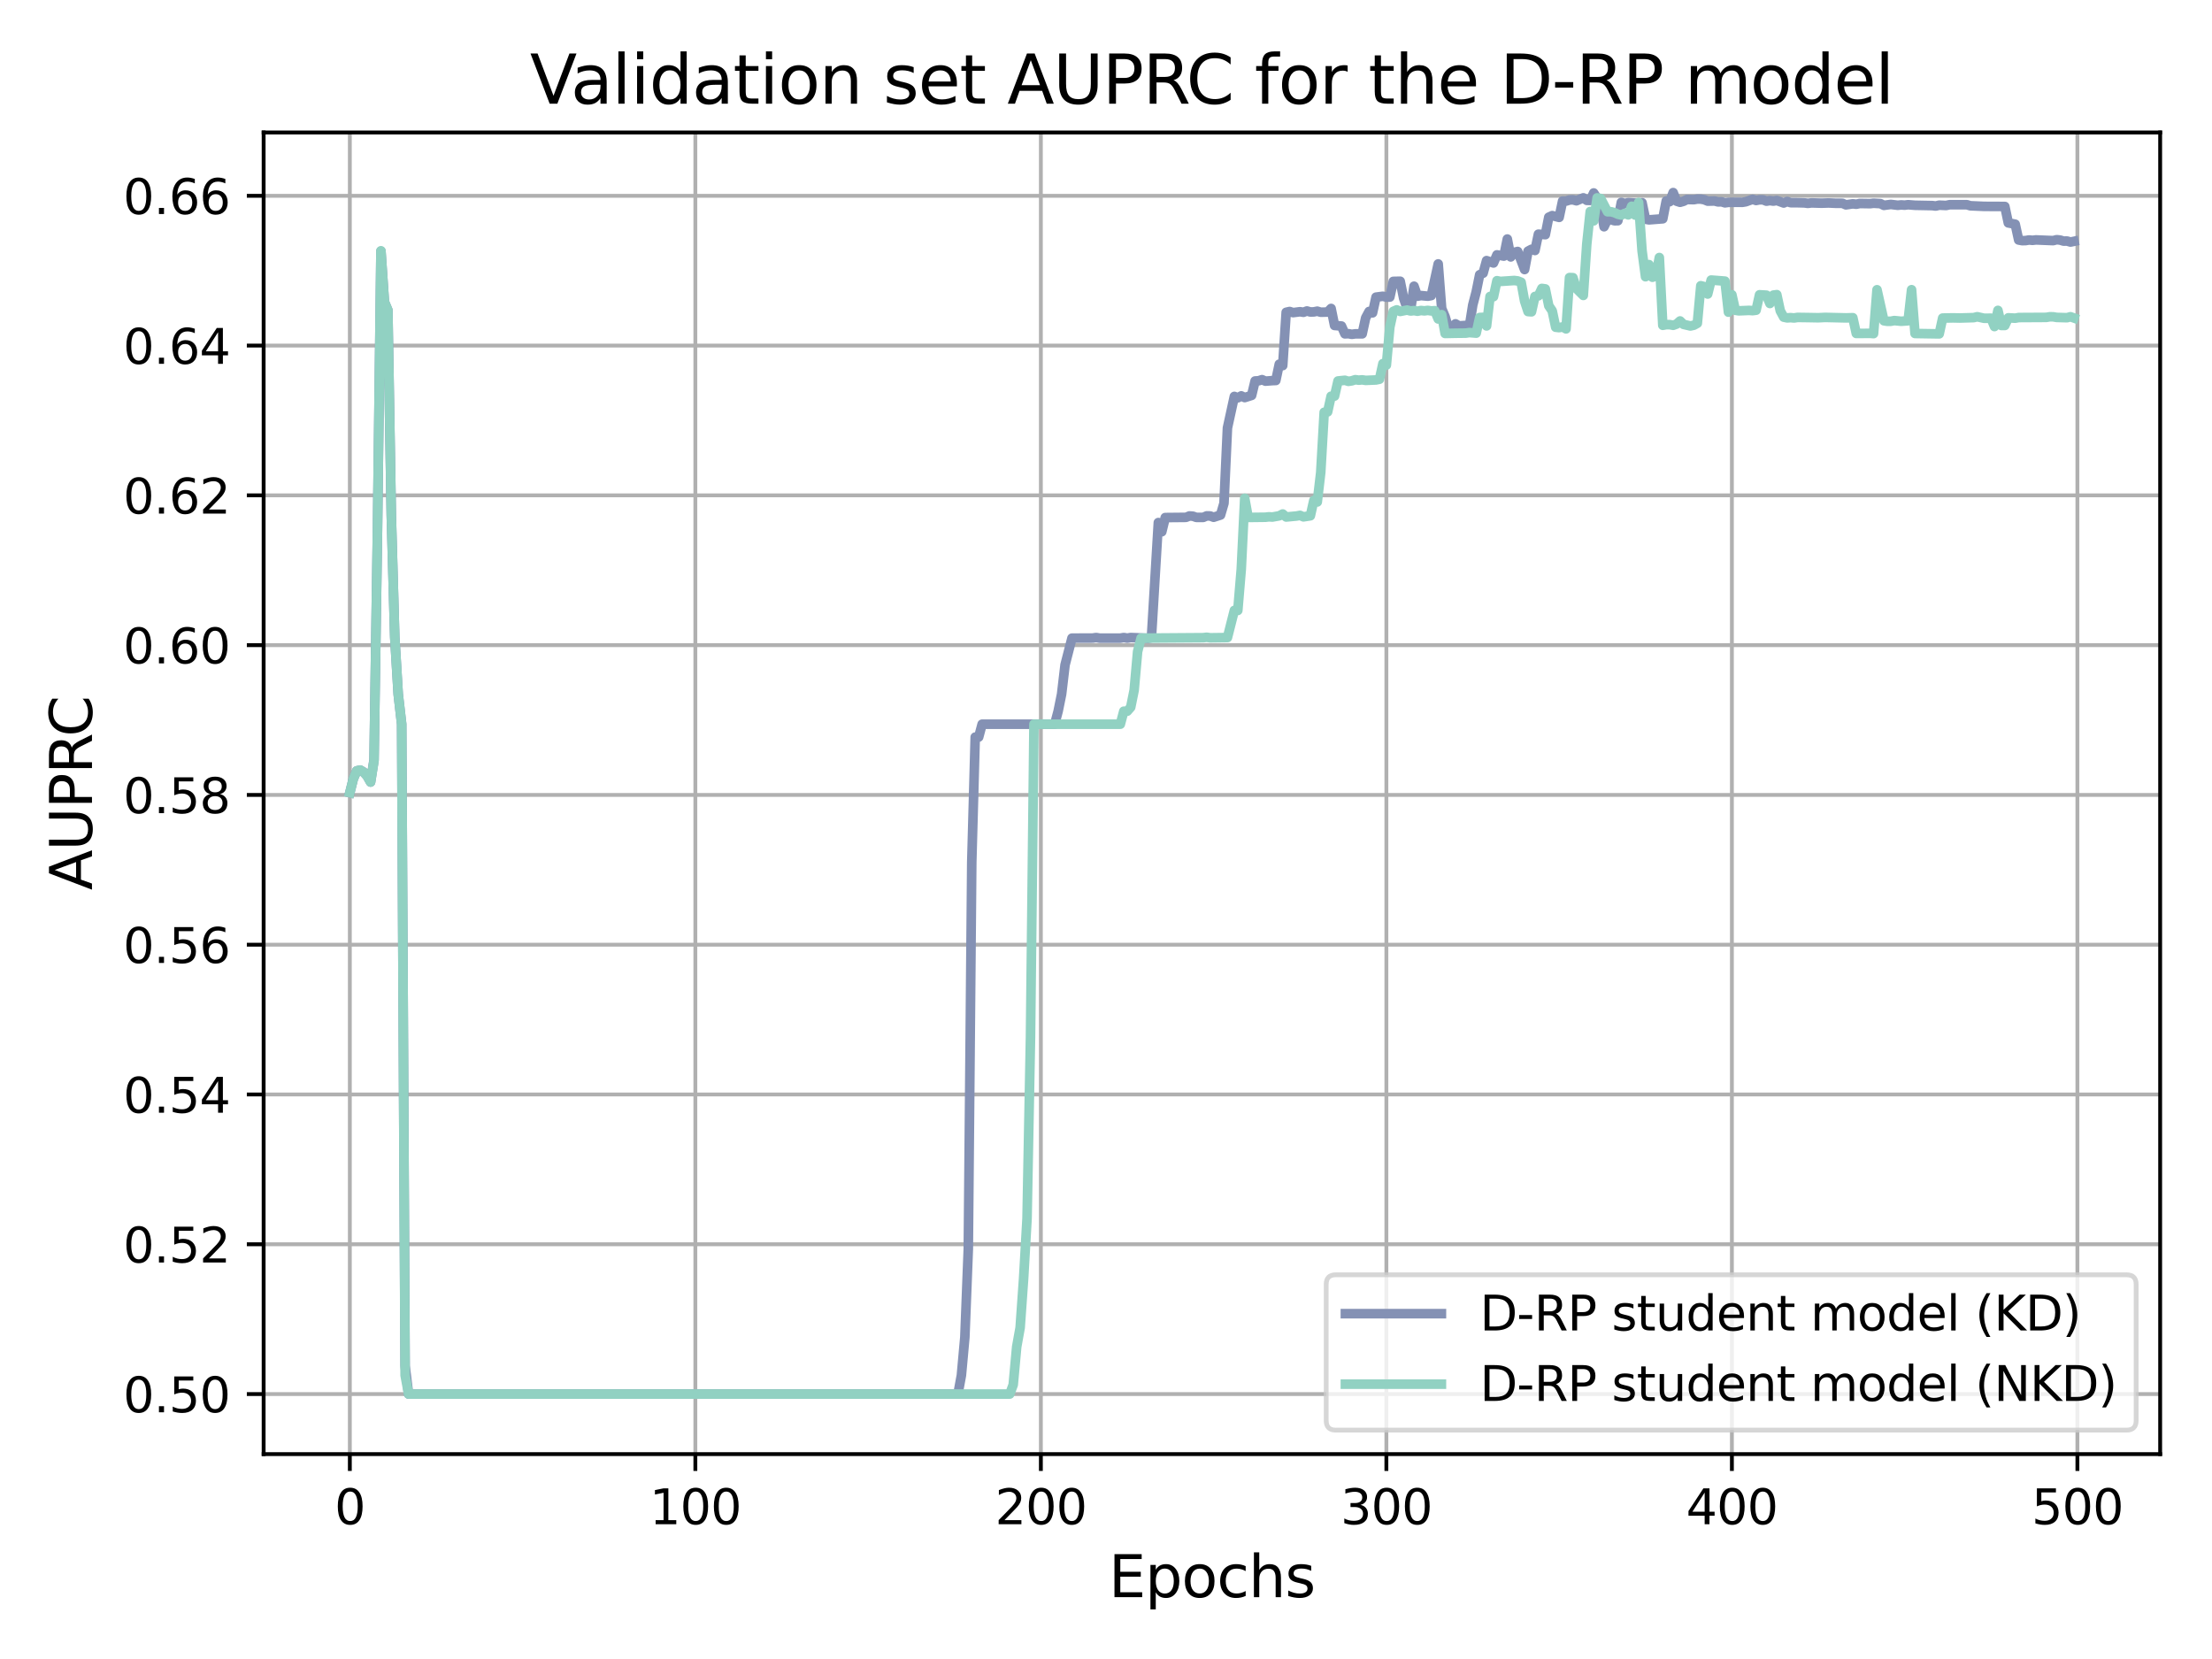 <?xml version="1.0" encoding="utf-8" standalone="no"?>
<!DOCTYPE svg PUBLIC "-//W3C//DTD SVG 1.1//EN"
  "http://www.w3.org/Graphics/SVG/1.1/DTD/svg11.dtd">
<svg xmlns:xlink="http://www.w3.org/1999/xlink" width="460.8pt" height="345.6pt" viewBox="0 0 460.8 345.6" xmlns="http://www.w3.org/2000/svg" version="1.1">
 <defs>
  <style type="text/css">*{stroke-linejoin: round; stroke-linecap: butt}</style>
 </defs>
 <g id="figure_1">
  <g id="patch_1">
   <path d="M 0 345.6 
L 460.8 345.6 
L 460.8 0 
L 0 0 
z
" style="fill: #ffffff"/>
  </g>
  <g id="axes_1">
   <g id="patch_2">
    <path d="M 54.92 302.92 
L 450 302.92 
L 450 27.6 
L 54.92 27.6 
z
" style="fill: #ffffff"/>
   </g>
   <g id="matplotlib.axis_1">
    <g id="xtick_1">
     <g id="line2d_1">
      <path d="M 72.878 302.92 
L 72.878 27.6 
" clip-path="url(#p56e337e17f)" style="fill: none; stroke: #b0b0b0; stroke-width: 0.8; stroke-linecap: square"/>
     </g>
     <g id="line2d_2">
      <defs>
       <path id="me1379e8166" d="M 0 0 
L 0 3.5 
" style="stroke: #000000; stroke-width: 0.8"/>
      </defs>
      <g>
       <use xlink:href="#me1379e8166" x="72.878" y="302.92" style="stroke: #000000; stroke-width: 0.8"/>
      </g>
     </g>
     <g id="text_1">
      <!-- 0 -->
      <g transform="translate(69.697 317.518)scale(0.1 -0.1)">
       <defs>
        <path id="DejaVuSans-30" d="M 2034 4250 
Q 1547 4250 1301 3770 
Q 1056 3291 1056 2328 
Q 1056 1369 1301 889 
Q 1547 409 2034 409 
Q 2525 409 2770 889 
Q 3016 1369 3016 2328 
Q 3016 3291 2770 3770 
Q 2525 4250 2034 4250 
z
M 2034 4750 
Q 2819 4750 3233 4129 
Q 3647 3509 3647 2328 
Q 3647 1150 3233 529 
Q 2819 -91 2034 -91 
Q 1250 -91 836 529 
Q 422 1150 422 2328 
Q 422 3509 836 4129 
Q 1250 4750 2034 4750 
z
" transform="scale(0.016)"/>
       </defs>
       <use xlink:href="#DejaVuSans-30"/>
      </g>
     </g>
    </g>
    <g id="xtick_2">
     <g id="line2d_3">
      <path d="M 144.855 302.92 
L 144.855 27.6 
" clip-path="url(#p56e337e17f)" style="fill: none; stroke: #b0b0b0; stroke-width: 0.8; stroke-linecap: square"/>
     </g>
     <g id="line2d_4">
      <g>
       <use xlink:href="#me1379e8166" x="144.855" y="302.92" style="stroke: #000000; stroke-width: 0.8"/>
      </g>
     </g>
     <g id="text_2">
      <!-- 100 -->
      <g transform="translate(135.311 317.518)scale(0.1 -0.1)">
       <defs>
        <path id="DejaVuSans-31" d="M 794 531 
L 1825 531 
L 1825 4091 
L 703 3866 
L 703 4441 
L 1819 4666 
L 2450 4666 
L 2450 531 
L 3481 531 
L 3481 0 
L 794 0 
L 794 531 
z
" transform="scale(0.016)"/>
       </defs>
       <use xlink:href="#DejaVuSans-31"/>
       <use xlink:href="#DejaVuSans-30" x="63.623"/>
       <use xlink:href="#DejaVuSans-30" x="127.246"/>
      </g>
     </g>
    </g>
    <g id="xtick_3">
     <g id="line2d_5">
      <path d="M 216.832 302.92 
L 216.832 27.6 
" clip-path="url(#p56e337e17f)" style="fill: none; stroke: #b0b0b0; stroke-width: 0.8; stroke-linecap: square"/>
     </g>
     <g id="line2d_6">
      <g>
       <use xlink:href="#me1379e8166" x="216.832" y="302.92" style="stroke: #000000; stroke-width: 0.8"/>
      </g>
     </g>
     <g id="text_3">
      <!-- 200 -->
      <g transform="translate(207.288 317.518)scale(0.1 -0.1)">
       <defs>
        <path id="DejaVuSans-32" d="M 1228 531 
L 3431 531 
L 3431 0 
L 469 0 
L 469 531 
Q 828 903 1448 1529 
Q 2069 2156 2228 2338 
Q 2531 2678 2651 2914 
Q 2772 3150 2772 3378 
Q 2772 3750 2511 3984 
Q 2250 4219 1831 4219 
Q 1534 4219 1204 4116 
Q 875 4013 500 3803 
L 500 4441 
Q 881 4594 1212 4672 
Q 1544 4750 1819 4750 
Q 2544 4750 2975 4387 
Q 3406 4025 3406 3419 
Q 3406 3131 3298 2873 
Q 3191 2616 2906 2266 
Q 2828 2175 2409 1742 
Q 1991 1309 1228 531 
z
" transform="scale(0.016)"/>
       </defs>
       <use xlink:href="#DejaVuSans-32"/>
       <use xlink:href="#DejaVuSans-30" x="63.623"/>
       <use xlink:href="#DejaVuSans-30" x="127.246"/>
      </g>
     </g>
    </g>
    <g id="xtick_4">
     <g id="line2d_7">
      <path d="M 288.808 302.92 
L 288.808 27.6 
" clip-path="url(#p56e337e17f)" style="fill: none; stroke: #b0b0b0; stroke-width: 0.8; stroke-linecap: square"/>
     </g>
     <g id="line2d_8">
      <g>
       <use xlink:href="#me1379e8166" x="288.808" y="302.92" style="stroke: #000000; stroke-width: 0.8"/>
      </g>
     </g>
     <g id="text_4">
      <!-- 300 -->
      <g transform="translate(279.264 317.518)scale(0.1 -0.1)">
       <defs>
        <path id="DejaVuSans-33" d="M 2597 2516 
Q 3050 2419 3304 2112 
Q 3559 1806 3559 1356 
Q 3559 666 3084 287 
Q 2609 -91 1734 -91 
Q 1441 -91 1130 -33 
Q 819 25 488 141 
L 488 750 
Q 750 597 1062 519 
Q 1375 441 1716 441 
Q 2309 441 2620 675 
Q 2931 909 2931 1356 
Q 2931 1769 2642 2001 
Q 2353 2234 1838 2234 
L 1294 2234 
L 1294 2753 
L 1863 2753 
Q 2328 2753 2575 2939 
Q 2822 3125 2822 3475 
Q 2822 3834 2567 4026 
Q 2313 4219 1838 4219 
Q 1578 4219 1281 4162 
Q 984 4106 628 3988 
L 628 4550 
Q 988 4650 1302 4700 
Q 1616 4750 1894 4750 
Q 2613 4750 3031 4423 
Q 3450 4097 3450 3541 
Q 3450 3153 3228 2886 
Q 3006 2619 2597 2516 
z
" transform="scale(0.016)"/>
       </defs>
       <use xlink:href="#DejaVuSans-33"/>
       <use xlink:href="#DejaVuSans-30" x="63.623"/>
       <use xlink:href="#DejaVuSans-30" x="127.246"/>
      </g>
     </g>
    </g>
    <g id="xtick_5">
     <g id="line2d_9">
      <path d="M 360.785 302.92 
L 360.785 27.6 
" clip-path="url(#p56e337e17f)" style="fill: none; stroke: #b0b0b0; stroke-width: 0.8; stroke-linecap: square"/>
     </g>
     <g id="line2d_10">
      <g>
       <use xlink:href="#me1379e8166" x="360.785" y="302.92" style="stroke: #000000; stroke-width: 0.8"/>
      </g>
     </g>
     <g id="text_5">
      <!-- 400 -->
      <g transform="translate(351.241 317.518)scale(0.1 -0.1)">
       <defs>
        <path id="DejaVuSans-34" d="M 2419 4116 
L 825 1625 
L 2419 1625 
L 2419 4116 
z
M 2253 4666 
L 3047 4666 
L 3047 1625 
L 3713 1625 
L 3713 1100 
L 3047 1100 
L 3047 0 
L 2419 0 
L 2419 1100 
L 313 1100 
L 313 1709 
L 2253 4666 
z
" transform="scale(0.016)"/>
       </defs>
       <use xlink:href="#DejaVuSans-34"/>
       <use xlink:href="#DejaVuSans-30" x="63.623"/>
       <use xlink:href="#DejaVuSans-30" x="127.246"/>
      </g>
     </g>
    </g>
    <g id="xtick_6">
     <g id="line2d_11">
      <path d="M 432.762 302.92 
L 432.762 27.6 
" clip-path="url(#p56e337e17f)" style="fill: none; stroke: #b0b0b0; stroke-width: 0.8; stroke-linecap: square"/>
     </g>
     <g id="line2d_12">
      <g>
       <use xlink:href="#me1379e8166" x="432.762" y="302.92" style="stroke: #000000; stroke-width: 0.8"/>
      </g>
     </g>
     <g id="text_6">
      <!-- 500 -->
      <g transform="translate(423.218 317.518)scale(0.1 -0.1)">
       <defs>
        <path id="DejaVuSans-35" d="M 691 4666 
L 3169 4666 
L 3169 4134 
L 1269 4134 
L 1269 2991 
Q 1406 3038 1543 3061 
Q 1681 3084 1819 3084 
Q 2600 3084 3056 2656 
Q 3513 2228 3513 1497 
Q 3513 744 3044 326 
Q 2575 -91 1722 -91 
Q 1428 -91 1123 -41 
Q 819 9 494 109 
L 494 744 
Q 775 591 1075 516 
Q 1375 441 1709 441 
Q 2250 441 2565 725 
Q 2881 1009 2881 1497 
Q 2881 1984 2565 2268 
Q 2250 2553 1709 2553 
Q 1456 2553 1204 2497 
Q 953 2441 691 2322 
L 691 4666 
z
" transform="scale(0.016)"/>
       </defs>
       <use xlink:href="#DejaVuSans-35"/>
       <use xlink:href="#DejaVuSans-30" x="63.623"/>
       <use xlink:href="#DejaVuSans-30" x="127.246"/>
      </g>
     </g>
    </g>
    <g id="text_7">
     <!-- Epochs -->
     <g transform="translate(230.961 332.716)scale(0.12 -0.12)">
      <defs>
       <path id="DejaVuSans-45" d="M 628 4666 
L 3578 4666 
L 3578 4134 
L 1259 4134 
L 1259 2753 
L 3481 2753 
L 3481 2222 
L 1259 2222 
L 1259 531 
L 3634 531 
L 3634 0 
L 628 0 
L 628 4666 
z
" transform="scale(0.016)"/>
       <path id="DejaVuSans-70" d="M 1159 525 
L 1159 -1331 
L 581 -1331 
L 581 3500 
L 1159 3500 
L 1159 2969 
Q 1341 3281 1617 3432 
Q 1894 3584 2278 3584 
Q 2916 3584 3314 3078 
Q 3713 2572 3713 1747 
Q 3713 922 3314 415 
Q 2916 -91 2278 -91 
Q 1894 -91 1617 61 
Q 1341 213 1159 525 
z
M 3116 1747 
Q 3116 2381 2855 2742 
Q 2594 3103 2138 3103 
Q 1681 3103 1420 2742 
Q 1159 2381 1159 1747 
Q 1159 1113 1420 752 
Q 1681 391 2138 391 
Q 2594 391 2855 752 
Q 3116 1113 3116 1747 
z
" transform="scale(0.016)"/>
       <path id="DejaVuSans-6f" d="M 1959 3097 
Q 1497 3097 1228 2736 
Q 959 2375 959 1747 
Q 959 1119 1226 758 
Q 1494 397 1959 397 
Q 2419 397 2687 759 
Q 2956 1122 2956 1747 
Q 2956 2369 2687 2733 
Q 2419 3097 1959 3097 
z
M 1959 3584 
Q 2709 3584 3137 3096 
Q 3566 2609 3566 1747 
Q 3566 888 3137 398 
Q 2709 -91 1959 -91 
Q 1206 -91 779 398 
Q 353 888 353 1747 
Q 353 2609 779 3096 
Q 1206 3584 1959 3584 
z
" transform="scale(0.016)"/>
       <path id="DejaVuSans-63" d="M 3122 3366 
L 3122 2828 
Q 2878 2963 2633 3030 
Q 2388 3097 2138 3097 
Q 1578 3097 1268 2742 
Q 959 2388 959 1747 
Q 959 1106 1268 751 
Q 1578 397 2138 397 
Q 2388 397 2633 464 
Q 2878 531 3122 666 
L 3122 134 
Q 2881 22 2623 -34 
Q 2366 -91 2075 -91 
Q 1284 -91 818 406 
Q 353 903 353 1747 
Q 353 2603 823 3093 
Q 1294 3584 2113 3584 
Q 2378 3584 2631 3529 
Q 2884 3475 3122 3366 
z
" transform="scale(0.016)"/>
       <path id="DejaVuSans-68" d="M 3513 2113 
L 3513 0 
L 2938 0 
L 2938 2094 
Q 2938 2591 2744 2837 
Q 2550 3084 2163 3084 
Q 1697 3084 1428 2787 
Q 1159 2491 1159 1978 
L 1159 0 
L 581 0 
L 581 4863 
L 1159 4863 
L 1159 2956 
Q 1366 3272 1645 3428 
Q 1925 3584 2291 3584 
Q 2894 3584 3203 3211 
Q 3513 2838 3513 2113 
z
" transform="scale(0.016)"/>
       <path id="DejaVuSans-73" d="M 2834 3397 
L 2834 2853 
Q 2591 2978 2328 3040 
Q 2066 3103 1784 3103 
Q 1356 3103 1142 2972 
Q 928 2841 928 2578 
Q 928 2378 1081 2264 
Q 1234 2150 1697 2047 
L 1894 2003 
Q 2506 1872 2764 1633 
Q 3022 1394 3022 966 
Q 3022 478 2636 193 
Q 2250 -91 1575 -91 
Q 1294 -91 989 -36 
Q 684 19 347 128 
L 347 722 
Q 666 556 975 473 
Q 1284 391 1588 391 
Q 1994 391 2212 530 
Q 2431 669 2431 922 
Q 2431 1156 2273 1281 
Q 2116 1406 1581 1522 
L 1381 1569 
Q 847 1681 609 1914 
Q 372 2147 372 2553 
Q 372 3047 722 3315 
Q 1072 3584 1716 3584 
Q 2034 3584 2315 3537 
Q 2597 3491 2834 3397 
z
" transform="scale(0.016)"/>
      </defs>
      <use xlink:href="#DejaVuSans-45"/>
      <use xlink:href="#DejaVuSans-70" x="63.184"/>
      <use xlink:href="#DejaVuSans-6f" x="126.66"/>
      <use xlink:href="#DejaVuSans-63" x="187.842"/>
      <use xlink:href="#DejaVuSans-68" x="242.822"/>
      <use xlink:href="#DejaVuSans-73" x="306.201"/>
     </g>
    </g>
   </g>
   <g id="matplotlib.axis_2">
    <g id="ytick_1">
     <g id="line2d_13">
      <path d="M 54.92 290.405 
L 450 290.405 
" clip-path="url(#p56e337e17f)" style="fill: none; stroke: #b0b0b0; stroke-width: 0.8; stroke-linecap: square"/>
     </g>
     <g id="line2d_14">
      <defs>
       <path id="mf821ae6e25" d="M 0 0 
L -3.5 0 
" style="stroke: #000000; stroke-width: 0.8"/>
      </defs>
      <g>
       <use xlink:href="#mf821ae6e25" x="54.92" y="290.405" style="stroke: #000000; stroke-width: 0.8"/>
      </g>
     </g>
     <g id="text_8">
      <!-- 0.50 -->
      <g transform="translate(25.654 294.205)scale(0.1 -0.1)">
       <defs>
        <path id="DejaVuSans-2e" d="M 684 794 
L 1344 794 
L 1344 0 
L 684 0 
L 684 794 
z
" transform="scale(0.016)"/>
       </defs>
       <use xlink:href="#DejaVuSans-30"/>
       <use xlink:href="#DejaVuSans-2e" x="63.623"/>
       <use xlink:href="#DejaVuSans-35" x="95.41"/>
       <use xlink:href="#DejaVuSans-30" x="159.033"/>
      </g>
     </g>
    </g>
    <g id="ytick_2">
     <g id="line2d_15">
      <path d="M 54.92 259.203 
L 450 259.203 
" clip-path="url(#p56e337e17f)" style="fill: none; stroke: #b0b0b0; stroke-width: 0.8; stroke-linecap: square"/>
     </g>
     <g id="line2d_16">
      <g>
       <use xlink:href="#mf821ae6e25" x="54.92" y="259.203" style="stroke: #000000; stroke-width: 0.8"/>
      </g>
     </g>
     <g id="text_9">
      <!-- 0.52 -->
      <g transform="translate(25.654 263.002)scale(0.1 -0.1)">
       <use xlink:href="#DejaVuSans-30"/>
       <use xlink:href="#DejaVuSans-2e" x="63.623"/>
       <use xlink:href="#DejaVuSans-35" x="95.41"/>
       <use xlink:href="#DejaVuSans-32" x="159.033"/>
      </g>
     </g>
    </g>
    <g id="ytick_3">
     <g id="line2d_17">
      <path d="M 54.92 228 
L 450 228 
" clip-path="url(#p56e337e17f)" style="fill: none; stroke: #b0b0b0; stroke-width: 0.8; stroke-linecap: square"/>
     </g>
     <g id="line2d_18">
      <g>
       <use xlink:href="#mf821ae6e25" x="54.92" y="228" style="stroke: #000000; stroke-width: 0.8"/>
      </g>
     </g>
     <g id="text_10">
      <!-- 0.54 -->
      <g transform="translate(25.654 231.8)scale(0.1 -0.1)">
       <use xlink:href="#DejaVuSans-30"/>
       <use xlink:href="#DejaVuSans-2e" x="63.623"/>
       <use xlink:href="#DejaVuSans-35" x="95.41"/>
       <use xlink:href="#DejaVuSans-34" x="159.033"/>
      </g>
     </g>
    </g>
    <g id="ytick_4">
     <g id="line2d_19">
      <path d="M 54.92 196.798 
L 450 196.798 
" clip-path="url(#p56e337e17f)" style="fill: none; stroke: #b0b0b0; stroke-width: 0.8; stroke-linecap: square"/>
     </g>
     <g id="line2d_20">
      <g>
       <use xlink:href="#mf821ae6e25" x="54.92" y="196.798" style="stroke: #000000; stroke-width: 0.8"/>
      </g>
     </g>
     <g id="text_11">
      <!-- 0.56 -->
      <g transform="translate(25.654 200.597)scale(0.1 -0.1)">
       <defs>
        <path id="DejaVuSans-36" d="M 2113 2584 
Q 1688 2584 1439 2293 
Q 1191 2003 1191 1497 
Q 1191 994 1439 701 
Q 1688 409 2113 409 
Q 2538 409 2786 701 
Q 3034 994 3034 1497 
Q 3034 2003 2786 2293 
Q 2538 2584 2113 2584 
z
M 3366 4563 
L 3366 3988 
Q 3128 4100 2886 4159 
Q 2644 4219 2406 4219 
Q 1781 4219 1451 3797 
Q 1122 3375 1075 2522 
Q 1259 2794 1537 2939 
Q 1816 3084 2150 3084 
Q 2853 3084 3261 2657 
Q 3669 2231 3669 1497 
Q 3669 778 3244 343 
Q 2819 -91 2113 -91 
Q 1303 -91 875 529 
Q 447 1150 447 2328 
Q 447 3434 972 4092 
Q 1497 4750 2381 4750 
Q 2619 4750 2861 4703 
Q 3103 4656 3366 4563 
z
" transform="scale(0.016)"/>
       </defs>
       <use xlink:href="#DejaVuSans-30"/>
       <use xlink:href="#DejaVuSans-2e" x="63.623"/>
       <use xlink:href="#DejaVuSans-35" x="95.41"/>
       <use xlink:href="#DejaVuSans-36" x="159.033"/>
      </g>
     </g>
    </g>
    <g id="ytick_5">
     <g id="line2d_21">
      <path d="M 54.92 165.595 
L 450 165.595 
" clip-path="url(#p56e337e17f)" style="fill: none; stroke: #b0b0b0; stroke-width: 0.8; stroke-linecap: square"/>
     </g>
     <g id="line2d_22">
      <g>
       <use xlink:href="#mf821ae6e25" x="54.92" y="165.595" style="stroke: #000000; stroke-width: 0.8"/>
      </g>
     </g>
     <g id="text_12">
      <!-- 0.58 -->
      <g transform="translate(25.654 169.395)scale(0.1 -0.1)">
       <defs>
        <path id="DejaVuSans-38" d="M 2034 2216 
Q 1584 2216 1326 1975 
Q 1069 1734 1069 1313 
Q 1069 891 1326 650 
Q 1584 409 2034 409 
Q 2484 409 2743 651 
Q 3003 894 3003 1313 
Q 3003 1734 2745 1975 
Q 2488 2216 2034 2216 
z
M 1403 2484 
Q 997 2584 770 2862 
Q 544 3141 544 3541 
Q 544 4100 942 4425 
Q 1341 4750 2034 4750 
Q 2731 4750 3128 4425 
Q 3525 4100 3525 3541 
Q 3525 3141 3298 2862 
Q 3072 2584 2669 2484 
Q 3125 2378 3379 2068 
Q 3634 1759 3634 1313 
Q 3634 634 3220 271 
Q 2806 -91 2034 -91 
Q 1263 -91 848 271 
Q 434 634 434 1313 
Q 434 1759 690 2068 
Q 947 2378 1403 2484 
z
M 1172 3481 
Q 1172 3119 1398 2916 
Q 1625 2713 2034 2713 
Q 2441 2713 2670 2916 
Q 2900 3119 2900 3481 
Q 2900 3844 2670 4047 
Q 2441 4250 2034 4250 
Q 1625 4250 1398 4047 
Q 1172 3844 1172 3481 
z
" transform="scale(0.016)"/>
       </defs>
       <use xlink:href="#DejaVuSans-30"/>
       <use xlink:href="#DejaVuSans-2e" x="63.623"/>
       <use xlink:href="#DejaVuSans-35" x="95.41"/>
       <use xlink:href="#DejaVuSans-38" x="159.033"/>
      </g>
     </g>
    </g>
    <g id="ytick_6">
     <g id="line2d_23">
      <path d="M 54.92 134.393 
L 450 134.393 
" clip-path="url(#p56e337e17f)" style="fill: none; stroke: #b0b0b0; stroke-width: 0.8; stroke-linecap: square"/>
     </g>
     <g id="line2d_24">
      <g>
       <use xlink:href="#mf821ae6e25" x="54.92" y="134.393" style="stroke: #000000; stroke-width: 0.8"/>
      </g>
     </g>
     <g id="text_13">
      <!-- 0.60 -->
      <g transform="translate(25.654 138.192)scale(0.1 -0.1)">
       <use xlink:href="#DejaVuSans-30"/>
       <use xlink:href="#DejaVuSans-2e" x="63.623"/>
       <use xlink:href="#DejaVuSans-36" x="95.41"/>
       <use xlink:href="#DejaVuSans-30" x="159.033"/>
      </g>
     </g>
    </g>
    <g id="ytick_7">
     <g id="line2d_25">
      <path d="M 54.92 103.19 
L 450 103.19 
" clip-path="url(#p56e337e17f)" style="fill: none; stroke: #b0b0b0; stroke-width: 0.8; stroke-linecap: square"/>
     </g>
     <g id="line2d_26">
      <g>
       <use xlink:href="#mf821ae6e25" x="54.92" y="103.19" style="stroke: #000000; stroke-width: 0.8"/>
      </g>
     </g>
     <g id="text_14">
      <!-- 0.62 -->
      <g transform="translate(25.654 106.99)scale(0.1 -0.1)">
       <use xlink:href="#DejaVuSans-30"/>
       <use xlink:href="#DejaVuSans-2e" x="63.623"/>
       <use xlink:href="#DejaVuSans-36" x="95.41"/>
       <use xlink:href="#DejaVuSans-32" x="159.033"/>
      </g>
     </g>
    </g>
    <g id="ytick_8">
     <g id="line2d_27">
      <path d="M 54.92 71.988 
L 450 71.988 
" clip-path="url(#p56e337e17f)" style="fill: none; stroke: #b0b0b0; stroke-width: 0.8; stroke-linecap: square"/>
     </g>
     <g id="line2d_28">
      <g>
       <use xlink:href="#mf821ae6e25" x="54.92" y="71.988" style="stroke: #000000; stroke-width: 0.8"/>
      </g>
     </g>
     <g id="text_15">
      <!-- 0.64 -->
      <g transform="translate(25.654 75.787)scale(0.1 -0.1)">
       <use xlink:href="#DejaVuSans-30"/>
       <use xlink:href="#DejaVuSans-2e" x="63.623"/>
       <use xlink:href="#DejaVuSans-36" x="95.41"/>
       <use xlink:href="#DejaVuSans-34" x="159.033"/>
      </g>
     </g>
    </g>
    <g id="ytick_9">
     <g id="line2d_29">
      <path d="M 54.92 40.785 
L 450 40.785 
" clip-path="url(#p56e337e17f)" style="fill: none; stroke: #b0b0b0; stroke-width: 0.8; stroke-linecap: square"/>
     </g>
     <g id="line2d_30">
      <g>
       <use xlink:href="#mf821ae6e25" x="54.92" y="40.785" style="stroke: #000000; stroke-width: 0.8"/>
      </g>
     </g>
     <g id="text_16">
      <!-- 0.66 -->
      <g transform="translate(25.654 44.584)scale(0.1 -0.1)">
       <use xlink:href="#DejaVuSans-30"/>
       <use xlink:href="#DejaVuSans-2e" x="63.623"/>
       <use xlink:href="#DejaVuSans-36" x="95.41"/>
       <use xlink:href="#DejaVuSans-36" x="159.033"/>
      </g>
     </g>
    </g>
    <g id="text_17">
     <!-- AUPRC -->
     <g transform="translate(19.159 185.432)rotate(-90)scale(0.12 -0.12)">
      <defs>
       <path id="DejaVuSans-41" d="M 2188 4044 
L 1331 1722 
L 3047 1722 
L 2188 4044 
z
M 1831 4666 
L 2547 4666 
L 4325 0 
L 3669 0 
L 3244 1197 
L 1141 1197 
L 716 0 
L 50 0 
L 1831 4666 
z
" transform="scale(0.016)"/>
       <path id="DejaVuSans-55" d="M 556 4666 
L 1191 4666 
L 1191 1831 
Q 1191 1081 1462 751 
Q 1734 422 2344 422 
Q 2950 422 3222 751 
Q 3494 1081 3494 1831 
L 3494 4666 
L 4128 4666 
L 4128 1753 
Q 4128 841 3676 375 
Q 3225 -91 2344 -91 
Q 1459 -91 1007 375 
Q 556 841 556 1753 
L 556 4666 
z
" transform="scale(0.016)"/>
       <path id="DejaVuSans-50" d="M 1259 4147 
L 1259 2394 
L 2053 2394 
Q 2494 2394 2734 2622 
Q 2975 2850 2975 3272 
Q 2975 3691 2734 3919 
Q 2494 4147 2053 4147 
L 1259 4147 
z
M 628 4666 
L 2053 4666 
Q 2838 4666 3239 4311 
Q 3641 3956 3641 3272 
Q 3641 2581 3239 2228 
Q 2838 1875 2053 1875 
L 1259 1875 
L 1259 0 
L 628 0 
L 628 4666 
z
" transform="scale(0.016)"/>
       <path id="DejaVuSans-52" d="M 2841 2188 
Q 3044 2119 3236 1894 
Q 3428 1669 3622 1275 
L 4263 0 
L 3584 0 
L 2988 1197 
Q 2756 1666 2539 1819 
Q 2322 1972 1947 1972 
L 1259 1972 
L 1259 0 
L 628 0 
L 628 4666 
L 2053 4666 
Q 2853 4666 3247 4331 
Q 3641 3997 3641 3322 
Q 3641 2881 3436 2590 
Q 3231 2300 2841 2188 
z
M 1259 4147 
L 1259 2491 
L 2053 2491 
Q 2509 2491 2742 2702 
Q 2975 2913 2975 3322 
Q 2975 3731 2742 3939 
Q 2509 4147 2053 4147 
L 1259 4147 
z
" transform="scale(0.016)"/>
       <path id="DejaVuSans-43" d="M 4122 4306 
L 4122 3641 
Q 3803 3938 3442 4084 
Q 3081 4231 2675 4231 
Q 1875 4231 1450 3742 
Q 1025 3253 1025 2328 
Q 1025 1406 1450 917 
Q 1875 428 2675 428 
Q 3081 428 3442 575 
Q 3803 722 4122 1019 
L 4122 359 
Q 3791 134 3420 21 
Q 3050 -91 2638 -91 
Q 1578 -91 968 557 
Q 359 1206 359 2328 
Q 359 3453 968 4101 
Q 1578 4750 2638 4750 
Q 3056 4750 3426 4639 
Q 3797 4528 4122 4306 
z
" transform="scale(0.016)"/>
      </defs>
      <use xlink:href="#DejaVuSans-41"/>
      <use xlink:href="#DejaVuSans-55" x="68.408"/>
      <use xlink:href="#DejaVuSans-50" x="141.602"/>
      <use xlink:href="#DejaVuSans-52" x="201.904"/>
      <use xlink:href="#DejaVuSans-43" x="266.387"/>
     </g>
    </g>
   </g>
   <g id="line2d_31">
    <path d="M 72.878 165.126 
L 73.598 162.266 
L 74.318 160.583 
L 75.037 160.417 
L 75.757 160.841 
L 76.477 161.618 
L 77.197 162.912 
L 77.917 158.29 
L 78.636 110.626 
L 79.356 52.355 
L 80.076 62.923 
L 80.796 64.597 
L 81.515 107.326 
L 82.235 132.728 
L 82.955 144.609 
L 83.675 150.863 
L 84.394 284.54 
L 85.114 290.405 
L 199.557 290.405 
L 200.277 286.505 
L 200.997 278.586 
L 201.716 260.17 
L 202.436 179.601 
L 203.156 153.552 
L 203.876 153.552 
L 204.596 150.863 
L 219.711 150.863 
L 220.43 148.159 
L 221.15 144.609 
L 221.87 138.513 
L 223.309 132.936 
L 227.628 132.92 
L 228.348 132.811 
L 229.068 132.936 
L 233.386 132.936 
L 234.106 132.811 
L 234.826 132.936 
L 235.545 132.811 
L 236.985 132.865 
L 239.144 132.973 
L 239.864 132.856 
L 241.304 108.858 
L 242.023 110.773 
L 242.743 107.817 
L 247.062 107.777 
L 247.782 107.482 
L 248.501 107.533 
L 249.221 107.786 
L 250.661 107.781 
L 251.38 107.469 
L 252.1 107.485 
L 252.82 107.754 
L 254.259 107.29 
L 254.979 104.834 
L 255.699 89.151 
L 257.138 82.58 
L 257.858 82.872 
L 258.578 82.468 
L 259.298 82.823 
L 260.737 82.366 
L 261.457 79.364 
L 262.177 79.327 
L 262.897 79.089 
L 263.616 79.401 
L 265.056 79.29 
L 265.776 79.263 
L 266.495 75.865 
L 267.215 76.16 
L 267.935 65.054 
L 268.655 64.891 
L 269.375 65.125 
L 270.814 64.939 
L 271.534 65.055 
L 272.254 64.78 
L 272.973 64.994 
L 273.693 64.973 
L 274.413 64.825 
L 275.133 65.043 
L 276.572 65.005 
L 277.292 64.254 
L 278.012 67.8 
L 279.451 67.916 
L 280.171 69.549 
L 280.891 69.513 
L 281.611 69.644 
L 282.33 69.547 
L 283.77 69.548 
L 284.49 66.224 
L 285.209 64.885 
L 285.929 65.17 
L 286.649 61.903 
L 288.088 61.715 
L 288.808 61.899 
L 289.528 61.884 
L 290.248 58.617 
L 291.687 58.587 
L 292.407 62.144 
L 293.127 64.198 
L 293.847 64.563 
L 294.566 59.623 
L 295.286 61.71 
L 296.006 61.571 
L 297.445 61.705 
L 298.165 61.573 
L 299.605 54.981 
L 300.324 64.262 
L 301.044 65.97 
L 301.764 68.402 
L 302.484 68.215 
L 303.204 67.458 
L 303.923 67.889 
L 305.363 67.792 
L 306.083 68.058 
L 306.802 63.537 
L 307.522 60.777 
L 308.242 57.231 
L 308.962 56.908 
L 309.681 54.287 
L 311.121 54.783 
L 311.841 53.091 
L 313.28 53.349 
L 314 49.794 
L 314.72 53.521 
L 315.44 52.573 
L 316.159 52.389 
L 317.599 56.152 
L 318.319 52.318 
L 319.038 51.933 
L 319.758 52.181 
L 320.478 48.786 
L 321.917 48.886 
L 322.637 45.245 
L 323.357 44.915 
L 324.797 45.286 
L 325.516 41.878 
L 326.236 41.895 
L 326.956 41.658 
L 327.676 41.621 
L 328.395 41.827 
L 329.835 41.21 
L 330.555 41.734 
L 331.274 41.751 
L 331.994 40.193 
L 332.714 41.306 
L 333.434 43.144 
L 334.154 47.231 
L 334.873 45.72 
L 335.593 45.772 
L 336.313 45.986 
L 337.033 45.979 
L 337.752 42.155 
L 338.472 42.415 
L 339.192 42.206 
L 340.631 42.312 
L 341.351 42.425 
L 342.071 42.229 
L 342.791 45.672 
L 343.511 45.799 
L 346.39 45.576 
L 347.109 41.853 
L 347.829 42.007 
L 348.549 40.115 
L 349.269 41.912 
L 349.988 42.141 
L 350.708 41.93 
L 351.428 41.561 
L 352.867 41.595 
L 353.587 41.464 
L 354.307 41.475 
L 355.027 41.603 
L 355.747 41.901 
L 357.186 41.869 
L 357.906 42.062 
L 358.626 42.034 
L 359.345 42.255 
L 360.065 42.152 
L 362.224 42.14 
L 362.944 42.15 
L 363.664 42.033 
L 365.104 41.521 
L 365.823 41.763 
L 366.543 41.621 
L 367.263 41.621 
L 367.983 41.907 
L 368.702 41.788 
L 369.422 41.893 
L 370.142 41.766 
L 371.581 42.29 
L 372.301 41.972 
L 373.021 42.224 
L 374.46 42.233 
L 375.9 42.271 
L 376.62 42.367 
L 377.34 42.27 
L 379.499 42.33 
L 380.938 42.282 
L 382.378 42.348 
L 383.817 42.356 
L 384.537 42.673 
L 385.977 42.46 
L 386.697 42.548 
L 387.416 42.392 
L 389.576 42.429 
L 390.295 42.342 
L 391.735 42.423 
L 392.455 42.78 
L 393.894 42.586 
L 395.334 42.761 
L 396.053 42.688 
L 396.773 42.737 
L 397.493 42.647 
L 398.933 42.763 
L 402.531 42.832 
L 403.251 42.921 
L 403.971 42.743 
L 405.41 42.806 
L 406.13 42.647 
L 408.29 42.645 
L 409.729 42.643 
L 410.449 42.865 
L 413.328 42.992 
L 417.646 43.011 
L 418.366 46.433 
L 419.806 46.703 
L 420.526 49.996 
L 421.245 50.129 
L 421.965 50.119 
L 422.685 49.992 
L 423.405 50.065 
L 424.124 49.979 
L 427.723 50.126 
L 428.443 49.931 
L 429.163 50.012 
L 429.883 50.227 
L 430.602 50.211 
L 431.322 50.422 
L 432.042 50.273 
L 432.042 50.273 
" clip-path="url(#p56e337e17f)" style="fill: none; stroke: #8491b4; stroke-width: 2; stroke-linecap: square"/>
   </g>
   <g id="line2d_32">
    <path d="M 72.878 165.126 
L 73.598 162.266 
L 74.318 160.583 
L 75.037 160.417 
L 75.757 160.852 
L 76.477 161.682 
L 77.197 162.912 
L 77.917 158.5 
L 78.636 110.389 
L 79.356 52.247 
L 80.076 62.856 
L 80.796 64.621 
L 81.515 107.354 
L 82.235 132.682 
L 82.955 144.609 
L 83.675 150.863 
L 84.394 286.505 
L 85.114 290.405 
L 210.354 290.405 
L 211.073 288.46 
L 211.793 280.581 
L 212.513 276.582 
L 213.233 266.404 
L 213.952 253.84 
L 214.672 216.013 
L 215.392 150.863 
L 233.386 150.863 
L 234.106 148.159 
L 234.826 148.159 
L 235.545 147.335 
L 236.265 143.778 
L 236.985 135.733 
L 237.705 132.936 
L 250.661 132.843 
L 251.38 132.755 
L 252.1 132.865 
L 255.699 132.816 
L 257.138 127.152 
L 257.858 127.17 
L 258.578 118.578 
L 259.298 103.808 
L 260.018 107.791 
L 263.616 107.75 
L 264.336 107.664 
L 265.056 107.71 
L 266.495 107.451 
L 267.215 107.074 
L 267.935 107.699 
L 270.094 107.496 
L 270.814 107.359 
L 271.534 107.669 
L 272.973 107.447 
L 273.693 104.249 
L 274.413 104.575 
L 275.133 98.425 
L 275.852 85.881 
L 276.572 85.802 
L 277.292 82.535 
L 278.012 82.514 
L 278.731 79.365 
L 280.171 79.217 
L 280.891 79.439 
L 281.611 79.33 
L 282.33 79.095 
L 283.05 79.197 
L 283.77 79.128 
L 284.49 79.241 
L 286.649 79.15 
L 287.369 79 
L 288.088 75.742 
L 288.808 76.062 
L 289.528 68.144 
L 290.248 64.86 
L 290.968 64.551 
L 291.687 64.878 
L 293.127 64.591 
L 293.847 64.786 
L 294.566 64.7 
L 295.286 64.831 
L 296.006 64.681 
L 296.726 64.756 
L 297.445 64.66 
L 298.165 64.772 
L 298.885 64.718 
L 299.605 66.446 
L 300.324 65.545 
L 301.044 69.467 
L 303.204 69.42 
L 305.363 69.396 
L 306.083 69.282 
L 307.522 69.399 
L 308.242 66.142 
L 308.962 66.112 
L 309.681 67.896 
L 310.401 61.762 
L 311.121 61.81 
L 311.841 58.478 
L 312.561 58.626 
L 315.44 58.433 
L 316.159 58.52 
L 316.879 58.795 
L 317.599 62.715 
L 318.319 64.906 
L 319.038 64.959 
L 319.758 61.758 
L 320.478 61.627 
L 321.198 60.081 
L 321.917 60.185 
L 322.637 63.69 
L 323.357 64.76 
L 324.077 68.167 
L 324.797 68.251 
L 325.516 68.103 
L 326.236 68.509 
L 326.956 57.821 
L 327.676 57.845 
L 328.395 60.109 
L 329.835 61.543 
L 330.555 50.849 
L 331.274 44.061 
L 331.994 46.011 
L 332.714 41.216 
L 333.434 41.343 
L 334.873 44.111 
L 335.593 44.104 
L 336.313 44.299 
L 337.033 44.625 
L 337.752 44.79 
L 338.472 44.448 
L 339.192 44.76 
L 339.912 42.966 
L 340.631 44.798 
L 341.351 42.177 
L 342.071 52.237 
L 342.791 57.647 
L 343.511 55.122 
L 344.23 57.756 
L 344.95 57.499 
L 345.67 53.647 
L 346.39 67.765 
L 347.109 67.629 
L 347.829 67.624 
L 348.549 67.766 
L 349.269 67.507 
L 349.988 66.86 
L 350.708 67.573 
L 352.148 67.906 
L 352.867 67.744 
L 353.587 67.344 
L 354.307 59.521 
L 355.027 59.708 
L 355.747 61.252 
L 356.466 58.34 
L 359.345 58.564 
L 360.065 65.03 
L 360.785 61.402 
L 361.505 64.64 
L 362.224 64.751 
L 364.384 64.662 
L 365.104 64.715 
L 365.823 64.623 
L 366.543 61.408 
L 367.983 61.493 
L 368.702 63.223 
L 369.422 61.48 
L 370.142 61.382 
L 370.862 64.746 
L 371.581 66.067 
L 372.301 66.221 
L 373.021 66.173 
L 373.741 66.238 
L 374.46 66.124 
L 376.62 66.153 
L 378.779 66.192 
L 380.219 66.121 
L 384.537 66.222 
L 385.977 66.184 
L 386.697 69.464 
L 389.576 69.443 
L 390.295 69.502 
L 391.015 60.361 
L 392.455 66.822 
L 393.174 66.933 
L 393.894 66.924 
L 394.614 66.779 
L 396.053 66.924 
L 397.493 66.82 
L 398.213 60.352 
L 398.933 69.473 
L 403.971 69.554 
L 404.691 66.261 
L 406.85 66.219 
L 408.29 66.248 
L 411.169 66.166 
L 411.888 65.983 
L 413.328 66.304 
L 414.767 66.286 
L 415.487 68.026 
L 416.207 64.659 
L 416.927 67.805 
L 417.646 67.799 
L 418.366 66.207 
L 419.806 66.286 
L 420.526 66.15 
L 426.284 66.118 
L 427.003 65.992 
L 427.723 66.001 
L 428.443 66.124 
L 430.602 66.185 
L 431.322 65.986 
L 432.042 66.239 
L 432.042 66.239 
" clip-path="url(#p56e337e17f)" style="fill: none; stroke: #91d1c2; stroke-width: 2; stroke-linecap: square"/>
   </g>
   <g id="patch_3">
    <path d="M 54.92 302.92 
L 54.92 27.6 
" style="fill: none; stroke: #000000; stroke-width: 0.8; stroke-linejoin: miter; stroke-linecap: square"/>
   </g>
   <g id="patch_4">
    <path d="M 450 302.92 
L 450 27.6 
" style="fill: none; stroke: #000000; stroke-width: 0.8; stroke-linejoin: miter; stroke-linecap: square"/>
   </g>
   <g id="patch_5">
    <path d="M 54.92 302.92 
L 450 302.92 
" style="fill: none; stroke: #000000; stroke-width: 0.8; stroke-linejoin: miter; stroke-linecap: square"/>
   </g>
   <g id="patch_6">
    <path d="M 54.92 27.6 
L 450 27.6 
" style="fill: none; stroke: #000000; stroke-width: 0.8; stroke-linejoin: miter; stroke-linecap: square"/>
   </g>
   <g id="text_18">
    <!-- Validation set AUPRC for the D-RP model -->
    <g transform="translate(110.403 21.6)scale(0.14 -0.14)">
     <defs>
      <path id="DejaVuSans-56" d="M 1831 0 
L 50 4666 
L 709 4666 
L 2188 738 
L 3669 4666 
L 4325 4666 
L 2547 0 
L 1831 0 
z
" transform="scale(0.016)"/>
      <path id="DejaVuSans-61" d="M 2194 1759 
Q 1497 1759 1228 1600 
Q 959 1441 959 1056 
Q 959 750 1161 570 
Q 1363 391 1709 391 
Q 2188 391 2477 730 
Q 2766 1069 2766 1631 
L 2766 1759 
L 2194 1759 
z
M 3341 1997 
L 3341 0 
L 2766 0 
L 2766 531 
Q 2569 213 2275 61 
Q 1981 -91 1556 -91 
Q 1019 -91 701 211 
Q 384 513 384 1019 
Q 384 1609 779 1909 
Q 1175 2209 1959 2209 
L 2766 2209 
L 2766 2266 
Q 2766 2663 2505 2880 
Q 2244 3097 1772 3097 
Q 1472 3097 1187 3025 
Q 903 2953 641 2809 
L 641 3341 
Q 956 3463 1253 3523 
Q 1550 3584 1831 3584 
Q 2591 3584 2966 3190 
Q 3341 2797 3341 1997 
z
" transform="scale(0.016)"/>
      <path id="DejaVuSans-6c" d="M 603 4863 
L 1178 4863 
L 1178 0 
L 603 0 
L 603 4863 
z
" transform="scale(0.016)"/>
      <path id="DejaVuSans-69" d="M 603 3500 
L 1178 3500 
L 1178 0 
L 603 0 
L 603 3500 
z
M 603 4863 
L 1178 4863 
L 1178 4134 
L 603 4134 
L 603 4863 
z
" transform="scale(0.016)"/>
      <path id="DejaVuSans-64" d="M 2906 2969 
L 2906 4863 
L 3481 4863 
L 3481 0 
L 2906 0 
L 2906 525 
Q 2725 213 2448 61 
Q 2172 -91 1784 -91 
Q 1150 -91 751 415 
Q 353 922 353 1747 
Q 353 2572 751 3078 
Q 1150 3584 1784 3584 
Q 2172 3584 2448 3432 
Q 2725 3281 2906 2969 
z
M 947 1747 
Q 947 1113 1208 752 
Q 1469 391 1925 391 
Q 2381 391 2643 752 
Q 2906 1113 2906 1747 
Q 2906 2381 2643 2742 
Q 2381 3103 1925 3103 
Q 1469 3103 1208 2742 
Q 947 2381 947 1747 
z
" transform="scale(0.016)"/>
      <path id="DejaVuSans-74" d="M 1172 4494 
L 1172 3500 
L 2356 3500 
L 2356 3053 
L 1172 3053 
L 1172 1153 
Q 1172 725 1289 603 
Q 1406 481 1766 481 
L 2356 481 
L 2356 0 
L 1766 0 
Q 1100 0 847 248 
Q 594 497 594 1153 
L 594 3053 
L 172 3053 
L 172 3500 
L 594 3500 
L 594 4494 
L 1172 4494 
z
" transform="scale(0.016)"/>
      <path id="DejaVuSans-6e" d="M 3513 2113 
L 3513 0 
L 2938 0 
L 2938 2094 
Q 2938 2591 2744 2837 
Q 2550 3084 2163 3084 
Q 1697 3084 1428 2787 
Q 1159 2491 1159 1978 
L 1159 0 
L 581 0 
L 581 3500 
L 1159 3500 
L 1159 2956 
Q 1366 3272 1645 3428 
Q 1925 3584 2291 3584 
Q 2894 3584 3203 3211 
Q 3513 2838 3513 2113 
z
" transform="scale(0.016)"/>
      <path id="DejaVuSans-20" transform="scale(0.016)"/>
      <path id="DejaVuSans-65" d="M 3597 1894 
L 3597 1613 
L 953 1613 
Q 991 1019 1311 708 
Q 1631 397 2203 397 
Q 2534 397 2845 478 
Q 3156 559 3463 722 
L 3463 178 
Q 3153 47 2828 -22 
Q 2503 -91 2169 -91 
Q 1331 -91 842 396 
Q 353 884 353 1716 
Q 353 2575 817 3079 
Q 1281 3584 2069 3584 
Q 2775 3584 3186 3129 
Q 3597 2675 3597 1894 
z
M 3022 2063 
Q 3016 2534 2758 2815 
Q 2500 3097 2075 3097 
Q 1594 3097 1305 2825 
Q 1016 2553 972 2059 
L 3022 2063 
z
" transform="scale(0.016)"/>
      <path id="DejaVuSans-66" d="M 2375 4863 
L 2375 4384 
L 1825 4384 
Q 1516 4384 1395 4259 
Q 1275 4134 1275 3809 
L 1275 3500 
L 2222 3500 
L 2222 3053 
L 1275 3053 
L 1275 0 
L 697 0 
L 697 3053 
L 147 3053 
L 147 3500 
L 697 3500 
L 697 3744 
Q 697 4328 969 4595 
Q 1241 4863 1831 4863 
L 2375 4863 
z
" transform="scale(0.016)"/>
      <path id="DejaVuSans-72" d="M 2631 2963 
Q 2534 3019 2420 3045 
Q 2306 3072 2169 3072 
Q 1681 3072 1420 2755 
Q 1159 2438 1159 1844 
L 1159 0 
L 581 0 
L 581 3500 
L 1159 3500 
L 1159 2956 
Q 1341 3275 1631 3429 
Q 1922 3584 2338 3584 
Q 2397 3584 2469 3576 
Q 2541 3569 2628 3553 
L 2631 2963 
z
" transform="scale(0.016)"/>
      <path id="DejaVuSans-44" d="M 1259 4147 
L 1259 519 
L 2022 519 
Q 2988 519 3436 956 
Q 3884 1394 3884 2338 
Q 3884 3275 3436 3711 
Q 2988 4147 2022 4147 
L 1259 4147 
z
M 628 4666 
L 1925 4666 
Q 3281 4666 3915 4102 
Q 4550 3538 4550 2338 
Q 4550 1131 3912 565 
Q 3275 0 1925 0 
L 628 0 
L 628 4666 
z
" transform="scale(0.016)"/>
      <path id="DejaVuSans-2d" d="M 313 2009 
L 1997 2009 
L 1997 1497 
L 313 1497 
L 313 2009 
z
" transform="scale(0.016)"/>
      <path id="DejaVuSans-6d" d="M 3328 2828 
Q 3544 3216 3844 3400 
Q 4144 3584 4550 3584 
Q 5097 3584 5394 3201 
Q 5691 2819 5691 2113 
L 5691 0 
L 5113 0 
L 5113 2094 
Q 5113 2597 4934 2840 
Q 4756 3084 4391 3084 
Q 3944 3084 3684 2787 
Q 3425 2491 3425 1978 
L 3425 0 
L 2847 0 
L 2847 2094 
Q 2847 2600 2669 2842 
Q 2491 3084 2119 3084 
Q 1678 3084 1418 2786 
Q 1159 2488 1159 1978 
L 1159 0 
L 581 0 
L 581 3500 
L 1159 3500 
L 1159 2956 
Q 1356 3278 1631 3431 
Q 1906 3584 2284 3584 
Q 2666 3584 2933 3390 
Q 3200 3197 3328 2828 
z
" transform="scale(0.016)"/>
     </defs>
     <use xlink:href="#DejaVuSans-56"/>
     <use xlink:href="#DejaVuSans-61" x="60.658"/>
     <use xlink:href="#DejaVuSans-6c" x="121.938"/>
     <use xlink:href="#DejaVuSans-69" x="149.721"/>
     <use xlink:href="#DejaVuSans-64" x="177.504"/>
     <use xlink:href="#DejaVuSans-61" x="240.98"/>
     <use xlink:href="#DejaVuSans-74" x="302.26"/>
     <use xlink:href="#DejaVuSans-69" x="341.469"/>
     <use xlink:href="#DejaVuSans-6f" x="369.252"/>
     <use xlink:href="#DejaVuSans-6e" x="430.434"/>
     <use xlink:href="#DejaVuSans-20" x="493.812"/>
     <use xlink:href="#DejaVuSans-73" x="525.6"/>
     <use xlink:href="#DejaVuSans-65" x="577.699"/>
     <use xlink:href="#DejaVuSans-74" x="639.223"/>
     <use xlink:href="#DejaVuSans-20" x="678.432"/>
     <use xlink:href="#DejaVuSans-41" x="710.219"/>
     <use xlink:href="#DejaVuSans-55" x="778.627"/>
     <use xlink:href="#DejaVuSans-50" x="851.82"/>
     <use xlink:href="#DejaVuSans-52" x="912.123"/>
     <use xlink:href="#DejaVuSans-43" x="976.605"/>
     <use xlink:href="#DejaVuSans-20" x="1046.43"/>
     <use xlink:href="#DejaVuSans-66" x="1078.217"/>
     <use xlink:href="#DejaVuSans-6f" x="1113.422"/>
     <use xlink:href="#DejaVuSans-72" x="1174.604"/>
     <use xlink:href="#DejaVuSans-20" x="1215.717"/>
     <use xlink:href="#DejaVuSans-74" x="1247.504"/>
     <use xlink:href="#DejaVuSans-68" x="1286.713"/>
     <use xlink:href="#DejaVuSans-65" x="1350.092"/>
     <use xlink:href="#DejaVuSans-20" x="1411.615"/>
     <use xlink:href="#DejaVuSans-44" x="1443.402"/>
     <use xlink:href="#DejaVuSans-2d" x="1520.404"/>
     <use xlink:href="#DejaVuSans-52" x="1556.488"/>
     <use xlink:href="#DejaVuSans-50" x="1625.971"/>
     <use xlink:href="#DejaVuSans-20" x="1686.273"/>
     <use xlink:href="#DejaVuSans-6d" x="1718.061"/>
     <use xlink:href="#DejaVuSans-6f" x="1815.473"/>
     <use xlink:href="#DejaVuSans-64" x="1876.654"/>
     <use xlink:href="#DejaVuSans-65" x="1940.131"/>
     <use xlink:href="#DejaVuSans-6c" x="2001.654"/>
    </g>
   </g>
   <g id="legend_1">
    <g id="patch_7">
     <path d="M 278.272 297.92 
L 443 297.92 
Q 445 297.92 445 295.92 
L 445 267.564 
Q 445 265.564 443 265.564 
L 278.272 265.564 
Q 276.272 265.564 276.272 267.564 
L 276.272 295.92 
Q 276.272 297.92 278.272 297.92 
z
" style="fill: #ffffff; opacity: 0.8; stroke: #cccccc; stroke-linejoin: miter"/>
    </g>
    <g id="line2d_33">
     <path d="M 280.272 273.662 
L 290.272 273.662 
L 300.272 273.662 
" style="fill: none; stroke: #8491b4; stroke-width: 2; stroke-linecap: square"/>
    </g>
    <g id="text_19">
     <!-- D-RP student model (KD) -->
     <g transform="translate(308.272 277.162)scale(0.1 -0.1)">
      <defs>
       <path id="DejaVuSans-75" d="M 544 1381 
L 544 3500 
L 1119 3500 
L 1119 1403 
Q 1119 906 1312 657 
Q 1506 409 1894 409 
Q 2359 409 2629 706 
Q 2900 1003 2900 1516 
L 2900 3500 
L 3475 3500 
L 3475 0 
L 2900 0 
L 2900 538 
Q 2691 219 2414 64 
Q 2138 -91 1772 -91 
Q 1169 -91 856 284 
Q 544 659 544 1381 
z
M 1991 3584 
L 1991 3584 
z
" transform="scale(0.016)"/>
       <path id="DejaVuSans-28" d="M 1984 4856 
Q 1566 4138 1362 3434 
Q 1159 2731 1159 2009 
Q 1159 1288 1364 580 
Q 1569 -128 1984 -844 
L 1484 -844 
Q 1016 -109 783 600 
Q 550 1309 550 2009 
Q 550 2706 781 3412 
Q 1013 4119 1484 4856 
L 1984 4856 
z
" transform="scale(0.016)"/>
       <path id="DejaVuSans-4b" d="M 628 4666 
L 1259 4666 
L 1259 2694 
L 3353 4666 
L 4166 4666 
L 1850 2491 
L 4331 0 
L 3500 0 
L 1259 2247 
L 1259 0 
L 628 0 
L 628 4666 
z
" transform="scale(0.016)"/>
       <path id="DejaVuSans-29" d="M 513 4856 
L 1013 4856 
Q 1481 4119 1714 3412 
Q 1947 2706 1947 2009 
Q 1947 1309 1714 600 
Q 1481 -109 1013 -844 
L 513 -844 
Q 928 -128 1133 580 
Q 1338 1288 1338 2009 
Q 1338 2731 1133 3434 
Q 928 4138 513 4856 
z
" transform="scale(0.016)"/>
      </defs>
      <use xlink:href="#DejaVuSans-44"/>
      <use xlink:href="#DejaVuSans-2d" x="77.002"/>
      <use xlink:href="#DejaVuSans-52" x="113.086"/>
      <use xlink:href="#DejaVuSans-50" x="182.568"/>
      <use xlink:href="#DejaVuSans-20" x="242.871"/>
      <use xlink:href="#DejaVuSans-73" x="274.658"/>
      <use xlink:href="#DejaVuSans-74" x="326.758"/>
      <use xlink:href="#DejaVuSans-75" x="365.967"/>
      <use xlink:href="#DejaVuSans-64" x="429.346"/>
      <use xlink:href="#DejaVuSans-65" x="492.822"/>
      <use xlink:href="#DejaVuSans-6e" x="554.346"/>
      <use xlink:href="#DejaVuSans-74" x="617.725"/>
      <use xlink:href="#DejaVuSans-20" x="656.934"/>
      <use xlink:href="#DejaVuSans-6d" x="688.721"/>
      <use xlink:href="#DejaVuSans-6f" x="786.133"/>
      <use xlink:href="#DejaVuSans-64" x="847.314"/>
      <use xlink:href="#DejaVuSans-65" x="910.791"/>
      <use xlink:href="#DejaVuSans-6c" x="972.314"/>
      <use xlink:href="#DejaVuSans-20" x="1000.098"/>
      <use xlink:href="#DejaVuSans-28" x="1031.885"/>
      <use xlink:href="#DejaVuSans-4b" x="1070.898"/>
      <use xlink:href="#DejaVuSans-44" x="1136.475"/>
      <use xlink:href="#DejaVuSans-29" x="1213.477"/>
     </g>
    </g>
    <g id="line2d_34">
     <path d="M 280.272 288.34 
L 290.272 288.34 
L 300.272 288.34 
" style="fill: none; stroke: #91d1c2; stroke-width: 2; stroke-linecap: square"/>
    </g>
    <g id="text_20">
     <!-- D-RP student model (NKD) -->
     <g transform="translate(308.272 291.84)scale(0.1 -0.1)">
      <defs>
       <path id="DejaVuSans-4e" d="M 628 4666 
L 1478 4666 
L 3547 763 
L 3547 4666 
L 4159 4666 
L 4159 0 
L 3309 0 
L 1241 3903 
L 1241 0 
L 628 0 
L 628 4666 
z
" transform="scale(0.016)"/>
      </defs>
      <use xlink:href="#DejaVuSans-44"/>
      <use xlink:href="#DejaVuSans-2d" x="77.002"/>
      <use xlink:href="#DejaVuSans-52" x="113.086"/>
      <use xlink:href="#DejaVuSans-50" x="182.568"/>
      <use xlink:href="#DejaVuSans-20" x="242.871"/>
      <use xlink:href="#DejaVuSans-73" x="274.658"/>
      <use xlink:href="#DejaVuSans-74" x="326.758"/>
      <use xlink:href="#DejaVuSans-75" x="365.967"/>
      <use xlink:href="#DejaVuSans-64" x="429.346"/>
      <use xlink:href="#DejaVuSans-65" x="492.822"/>
      <use xlink:href="#DejaVuSans-6e" x="554.346"/>
      <use xlink:href="#DejaVuSans-74" x="617.725"/>
      <use xlink:href="#DejaVuSans-20" x="656.934"/>
      <use xlink:href="#DejaVuSans-6d" x="688.721"/>
      <use xlink:href="#DejaVuSans-6f" x="786.133"/>
      <use xlink:href="#DejaVuSans-64" x="847.314"/>
      <use xlink:href="#DejaVuSans-65" x="910.791"/>
      <use xlink:href="#DejaVuSans-6c" x="972.314"/>
      <use xlink:href="#DejaVuSans-20" x="1000.098"/>
      <use xlink:href="#DejaVuSans-28" x="1031.885"/>
      <use xlink:href="#DejaVuSans-4e" x="1070.898"/>
      <use xlink:href="#DejaVuSans-4b" x="1145.703"/>
      <use xlink:href="#DejaVuSans-44" x="1211.279"/>
      <use xlink:href="#DejaVuSans-29" x="1288.281"/>
     </g>
    </g>
   </g>
  </g>
 </g>
 <defs>
  <clipPath id="p56e337e17f">
   <rect x="54.92" y="27.6" width="395.08" height="275.32"/>
  </clipPath>
 </defs>
</svg>
